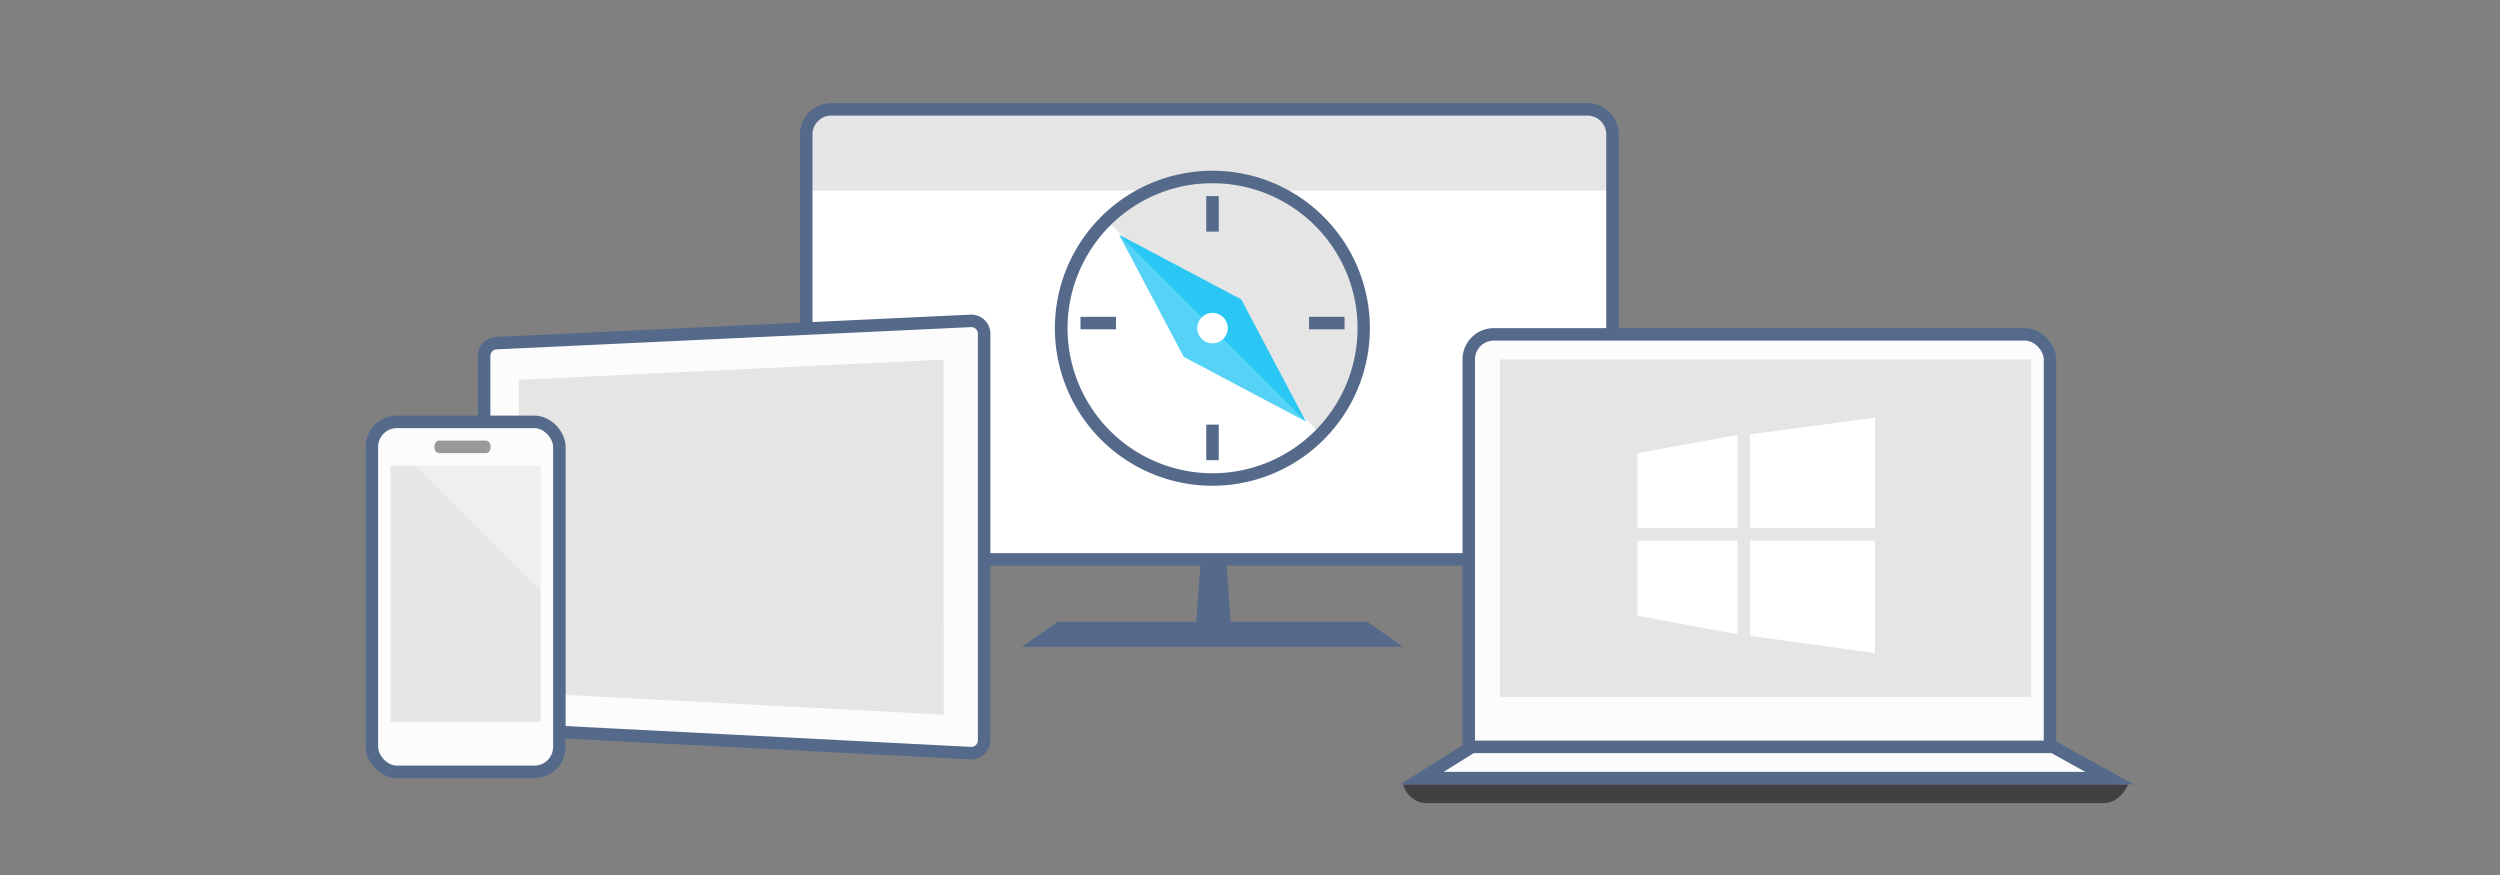 <svg xmlns="http://www.w3.org/2000/svg" viewBox="0 0 400 140">
  <rect x="0" y="0" width="400" height="140" fill="#808080" stroke="none"/>
  <defs>
    <style>
      .cls-1 {
        fill: #556a8a;
      }

      .cls-12, .cls-2, .cls-8 {
        fill: #fff;
      }

      .cls-3 {
        fill: #e5e5e5;
      }

      .cls-11, .cls-4 {
        fill: none;
      }

      .cls-12, .cls-4, .cls-5 {
        stroke: #556a8a;
        stroke-miterlimit: 10;
        stroke-width: 2px;
      }

      .cls-5 {
        fill: #fcfcfc;
      }

      .cls-6 {
        fill: #414042;
      }

      .cls-7 {
        fill: #999;
      }

      .cls-8 {
        opacity: 0.4;
      }

      .cls-9 {
        fill: #55d2f6;
      }

      .cls-10 {
        fill: #2bc7f4;
      }
    </style>
  </defs>
  <title>ms365enterprise-developer-uwp-apps</title>
  <g id="ICONS">
    <g>
      <g>
        <g>
          <g>
            <g>
              <g>
                <polygon class="cls-1" points="197.03 101.25 191.28 101.25 192.24 87.83 196.08 87.83 197.03 101.25"/>
                <polygon class="cls-1" points="218.78 99.5 169.22 99.5 163.5 103.5 224.5 103.5 218.78 99.5"/>
              </g>
              <path class="cls-2" d="M258.5,21.5v68h-129v-68a4,4,0,0,1,4-4h121A4,4,0,0,1,258.5,21.5Z"/>
              <path class="cls-3" d="M258.5,21.5v9h-129v-9a4,4,0,0,1,4-4h121A4,4,0,0,1,258.5,21.5Z"/>
              <path class="cls-4" d="M258,89.5v-68a4,4,0,0,0-4-4H133a4,4,0,0,0-4,4v68Z"/>
              <rect class="cls-5" x="235" y="53.5" width="93" height="69" rx="4" ry="4"/>
              <path class="cls-6" d="M336.53,128.5H228.7a4,4,0,0,1-4.2-3h116S339.33,128.5,336.53,128.5Z"/>
              <polygon class="cls-5" points="227.5 124.5 235.5 119.5 328.5 119.5 337.5 124.5 227.5 124.5"/>
              <rect class="cls-3" x="240" y="57.5" width="85" height="54"/>
            </g>
            <path class="cls-5" d="M155.35,51.34,79.46,54.9a2.05,2.05,0,0,0-2,2.05V116.5l77.85,4a2.05,2.05,0,0,0,2.15-2.05V53.4A2.05,2.05,0,0,0,155.35,51.34Z"/>
            <polygon class="cls-3" points="83 110.8 83 60.77 150.95 57.54 151 114.34 83 110.8"/>
          </g>
          <rect class="cls-5" x="59.5" y="67.5" width="30" height="56" rx="4" ry="4"/>
          <rect class="cls-3" x="62.5" y="74.5" width="24" height="41"/>
          <path class="cls-7" d="M77.77,72.5H70.23c-.4,0-.73-.45-.73-1s.33-1,.73-1h7.54c.4,0,.73.45.73,1S78.17,72.5,77.77,72.5Z"/>
          <g>
            <polygon class="cls-2" points="278 84.5 278 69.58 262 72.5 262 84.5 278 84.5"/>
            <polygon class="cls-2" points="280 84.5 300 84.5 300 66.82 280 69.5 280 84.5"/>
            <polygon class="cls-2" points="280 86.5 280 101.72 300 104.5 300 86.5 280 86.5"/>
            <polygon class="cls-2" points="278 86.5 262.01 86.5 262 98.51 278 101.5 278 86.5"/>
          </g>
        </g>
        <polygon class="cls-8" points="86.5 74.5 86.5 94.5 66.5 74.5 86.5 74.5"/>
      </g>
      <g>
        <path class="cls-2" d="M194,77.28A24.79,24.79,0,1,1,211.52,70,24.61,24.61,0,0,1,194,77.28Z"/>
        <path class="cls-3" d="M176.41,34.57a24.58,24.58,0,0,1,34.76,34.76Z"/>
        <path class="cls-1" d="M194,29.32a23.2,23.2,0,1,1-16.39,6.79A23,23,0,0,1,194,29.32h0m0-2a25.2,25.2,0,1,0,17.8,7.38A25.1,25.1,0,0,0,194,27.32Z"/>
        <polygon class="cls-9" points="179.06 37.56 189.4 57.1 208.94 67.44 196.44 49.25 179.06 37.56"/>
        <polygon class="cls-10" points="179.06 37.56 208.94 67.44 198.6 47.9 179.06 37.56"/>
        <rect class="cls-11" x="168" y="26.5" width="52" height="52"/>
        <line class="cls-12" x1="194" y1="31.38" x2="194" y2="37.06"/>
        <line class="cls-12" x1="194" y1="67.94" x2="194" y2="73.63"/>
        <line class="cls-12" x1="172.88" y1="51.69" x2="178.56" y2="51.69"/>
        <line class="cls-12" x1="209.44" y1="51.69" x2="215.13" y2="51.69"/>
        <circle class="cls-2" cx="194" cy="52.5" r="2.44"/>
      </g>
    </g>
  </g>
</svg>
